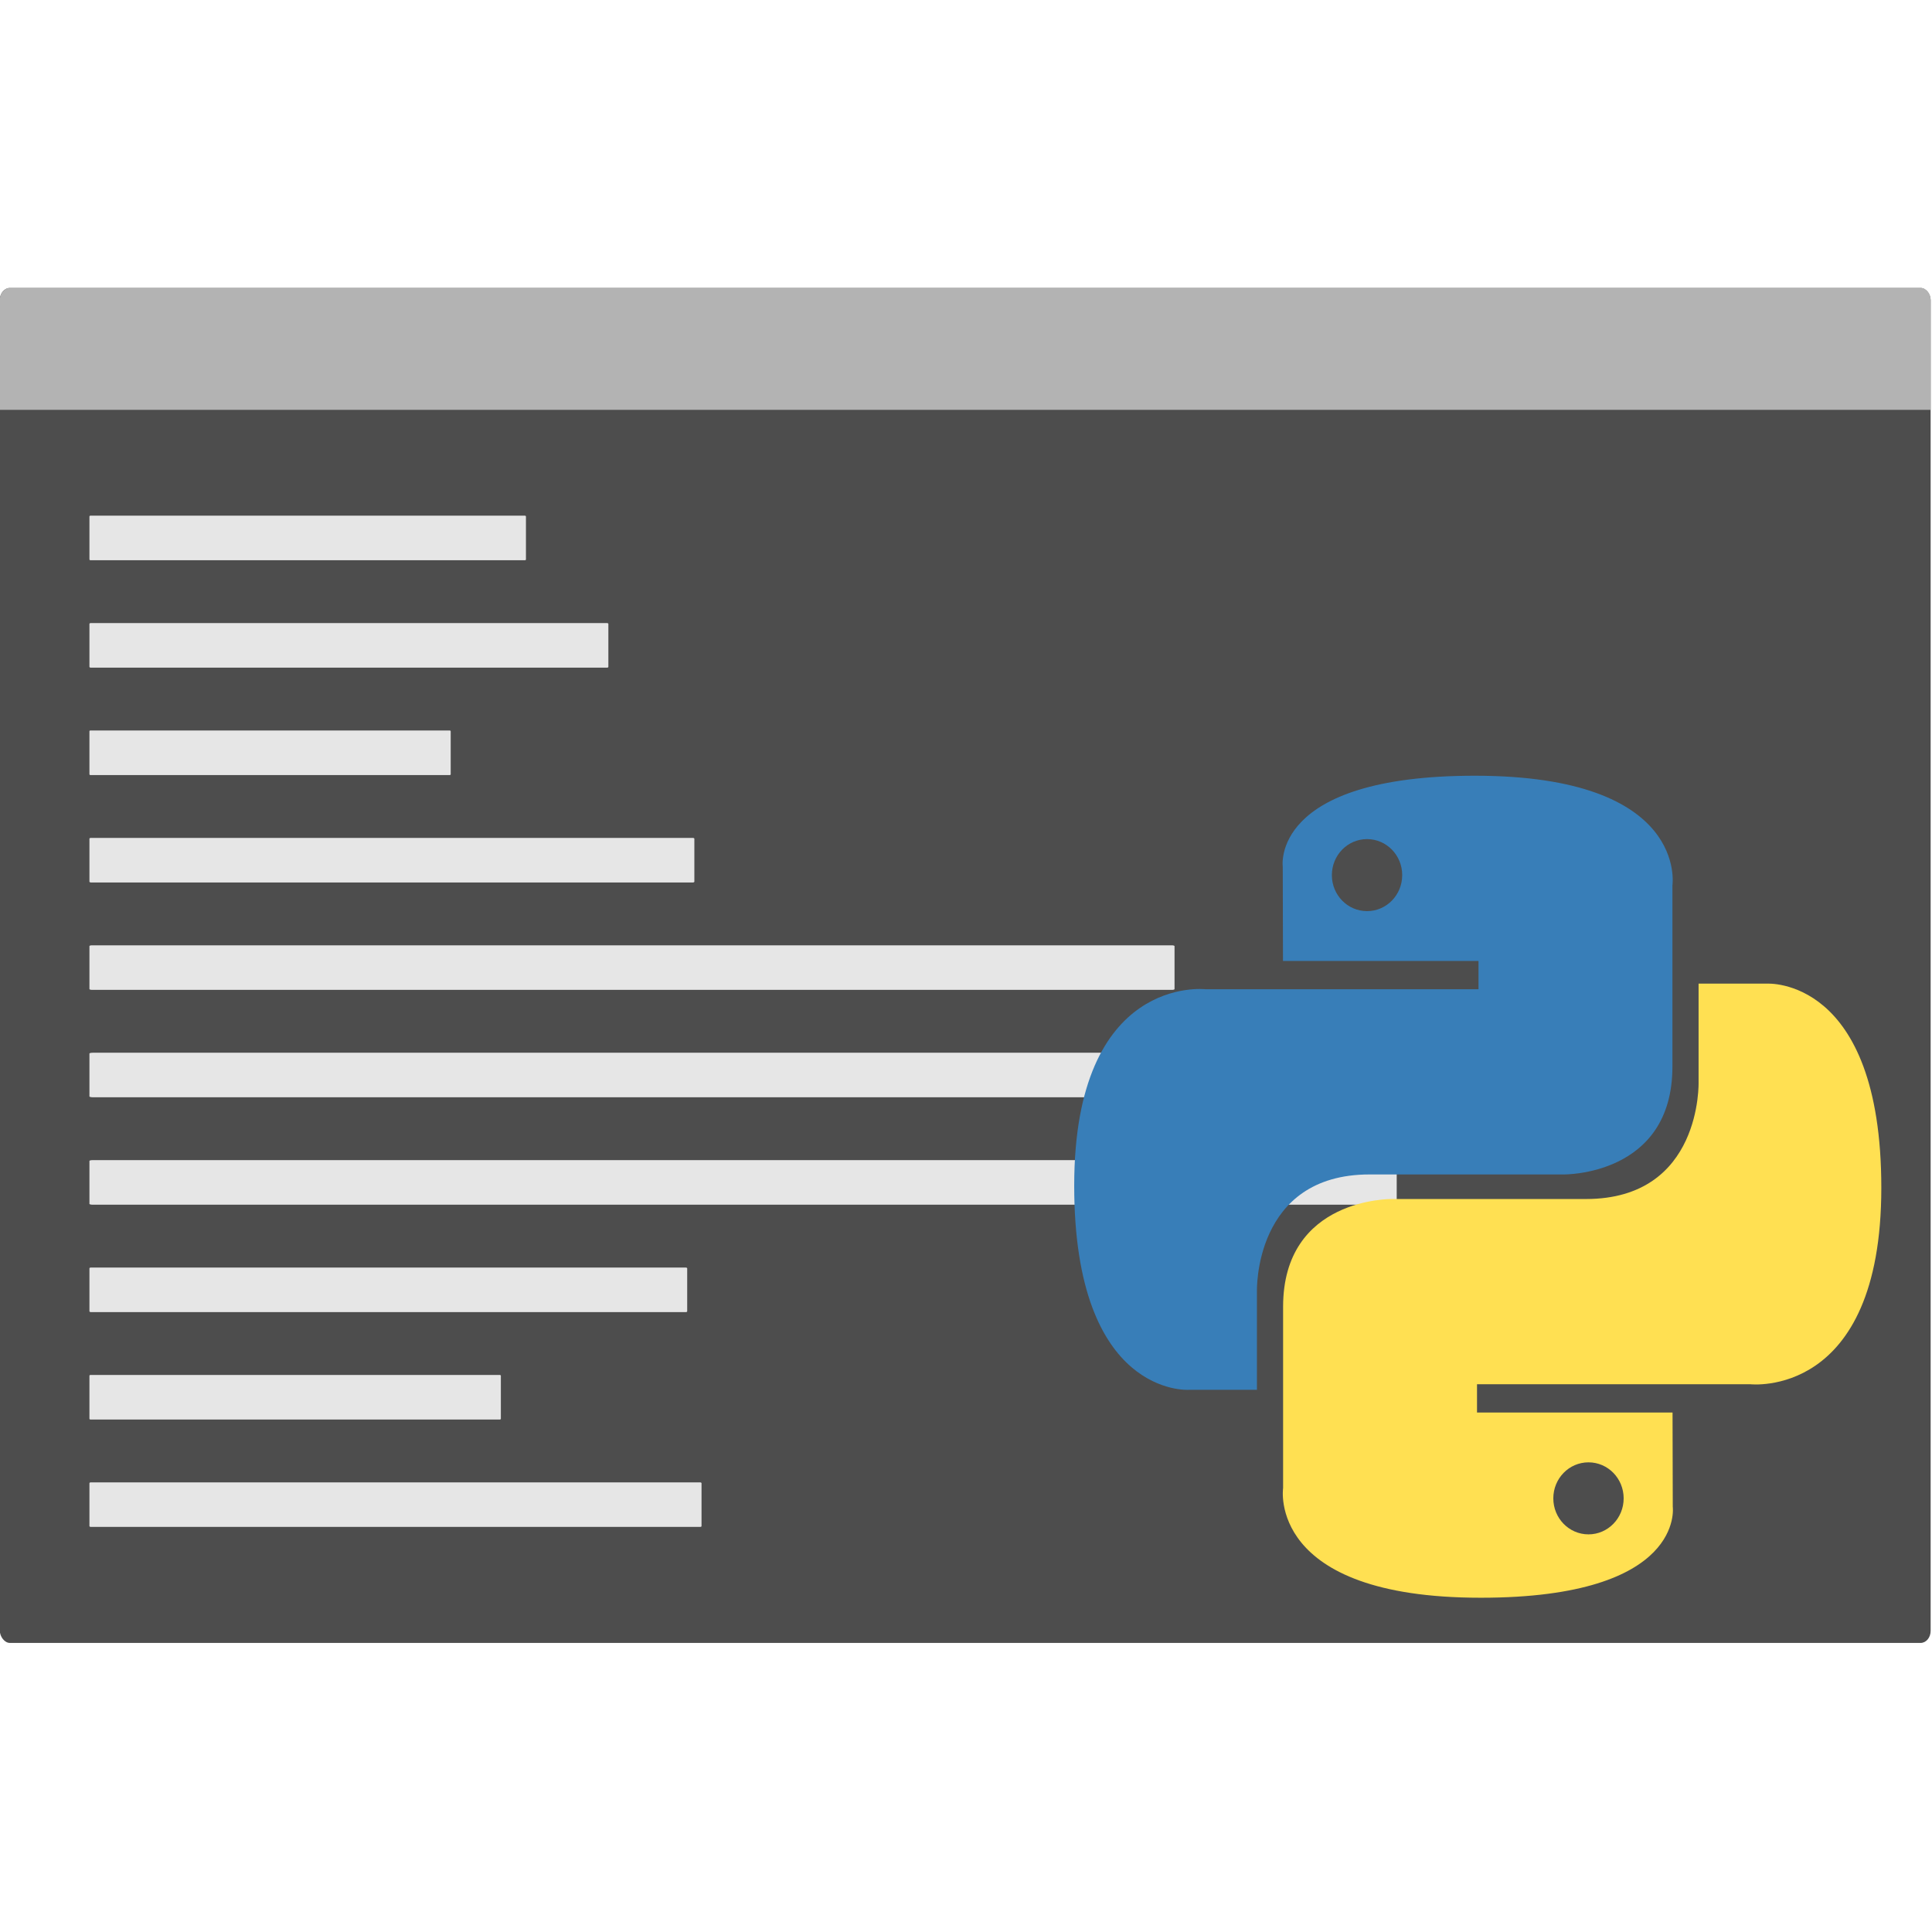 <?xml version="1.0" encoding="UTF-8" standalone="no"?>
<!-- Created with Inkscape (http://www.inkscape.org/) -->

<svg
   xmlns:dc="http://purl.org/dc/elements/1.1/"
   xmlns:cc="http://creativecommons.org/ns#"
   xmlns:rdf="http://www.w3.org/1999/02/22-rdf-syntax-ns#"
   xmlns:svg="http://www.w3.org/2000/svg"
   xmlns="http://www.w3.org/2000/svg"
   xmlns:sodipodi="http://sodipodi.sourceforge.net/DTD/sodipodi-0.dtd"
   xmlns:inkscape="http://www.inkscape.org/namespaces/inkscape"
   width="300"
   height="300"
   viewBox="0 0 300 300"
   id="svg2"
   version="1.1"
   inkscape:version="0.91 r13725"
   sodipodi:docname="pyc.svg">
  <defs
     id="defs4" />
  <sodipodi:namedview
     id="base"
     pagecolor="#ffffff"
     bordercolor="#666666"
     borderopacity="1.0"
     inkscape:pageopacity="0.0"
     inkscape:pageshadow="2"
     inkscape:zoom="1.4142136"
     inkscape:cx="198.48175"
     inkscape:cy="153.38743"
     inkscape:document-units="px"
     inkscape:current-layer="layer1"
     showgrid="false"
     inkscape:object-paths="true"
     showguides="true"
     inkscape:guide-bbox="true"
     fit-margin-top="0"
     fit-margin-left="0"
     fit-margin-right="0"
     fit-margin-bottom="0"
     inkscape:window-width="1920"
     inkscape:window-height="1018"
     inkscape:window-x="-8"
     inkscape:window-y="-8"
     inkscape:window-maximized="1"
     inkscape:showpageshadow="false"
     units="px" />
  <g
     inkscape:label="Layer 1"
     inkscape:groupmode="layer"
     id="layer1"
     transform="translate(-88.355,-118.257)">
    <g
       id="g7088"
       transform="matrix(0.779,0,0,0.934,50.56,-85.904)">
      <rect
         ry="2"
         rx="2"
         y="266.464"
         x="48.487"
         height="225.264"
         width="384.868"
         id="rect7053"
         style="opacity:1;fill:#4d4d4d;fill-opacity:1;stroke:none;stroke-width:1.5;stroke-linecap:square;stroke-linejoin:round;stroke-miterlimit:4;stroke-dasharray:none;stroke-opacity:1" />
      <path
         sodipodi:nodetypes="cscccccssc"
         inkscape:connector-curvature="0"
         id="rect7055"
         d="m 50.487,266.464 380.868,0 c 1.108,0 2,0.892 2,2 l 9.1e-4,18.264 -382.869,0 -2,9.1e-4 4.06e-4,-2.001 0,-16.264 c 0,-1.108 0.892,-2 2,-2 z"
         style="opacity:1;fill:#b3b3b3;fill-opacity:1;stroke:none;stroke-width:1.5;stroke-linecap:square;stroke-linejoin:round;stroke-miterlimit:4;stroke-dasharray:none;stroke-opacity:1" />
      <rect
         ry="0.132"
         rx="0.198"
         y="304.321"
         x="66.344"
         height="7.407"
         width="87.011"
         id="rect7057"
         style="opacity:1;fill:#e6e6e6;fill-opacity:1;stroke:none;stroke-width:1.5;stroke-linecap:square;stroke-linejoin:round;stroke-miterlimit:4;stroke-dasharray:none;stroke-opacity:1" />
      <rect
         style="opacity:1;fill:#e6e6e6;fill-opacity:1;stroke:none;stroke-width:1.5;stroke-linecap:square;stroke-linejoin:round;stroke-miterlimit:4;stroke-dasharray:none;stroke-opacity:1"
         id="rect7059"
         width="103.44"
         height="7.407"
         x="66.344"
         y="322.178"
         rx="0.236"
         ry="0.132" />
      <rect
         ry="0.132"
         rx="0.164"
         y="340.035"
         x="66.344"
         height="7.407"
         width="72.011"
         id="rect7061"
         style="opacity:1;fill:#e6e6e6;fill-opacity:1;stroke:none;stroke-width:1.5;stroke-linecap:square;stroke-linejoin:round;stroke-miterlimit:4;stroke-dasharray:none;stroke-opacity:1" />
      <rect
         style="opacity:1;fill:#e6e6e6;fill-opacity:1;stroke:none;stroke-width:1.5;stroke-linecap:square;stroke-linejoin:round;stroke-miterlimit:4;stroke-dasharray:none;stroke-opacity:1"
         id="rect7063"
         width="120.582"
         height="7.407"
         x="66.344"
         y="357.892"
         rx="0.275"
         ry="0.132" />
      <rect
         ry="0.132"
         rx="0.493"
         y="375.749"
         x="66.344"
         height="7.407"
         width="216.297"
         id="rect7065"
         style="opacity:1;fill:#e6e6e6;fill-opacity:1;stroke:none;stroke-width:1.5;stroke-linecap:square;stroke-linejoin:round;stroke-miterlimit:4;stroke-dasharray:none;stroke-opacity:1" />
      <rect
         style="opacity:1;fill:#e6e6e6;fill-opacity:1;stroke:none;stroke-width:1.5;stroke-linecap:square;stroke-linejoin:round;stroke-miterlimit:4;stroke-dasharray:none;stroke-opacity:1"
         id="rect7067"
         width="306.297"
         height="7.407"
         x="66.344"
         y="393.606"
         rx="0.698"
         ry="0.132" />
      <rect
         ry="0.132"
         rx="0.594"
         y="411.464"
         x="66.344"
         height="7.407"
         width="260.582"
         id="rect7069"
         style="opacity:1;fill:#e6e6e6;fill-opacity:1;stroke:none;stroke-width:1.5;stroke-linecap:square;stroke-linejoin:round;stroke-miterlimit:4;stroke-dasharray:none;stroke-opacity:1" />
      <rect
         style="opacity:1;fill:#e6e6e6;fill-opacity:1;stroke:none;stroke-width:1.5;stroke-linecap:square;stroke-linejoin:round;stroke-miterlimit:4;stroke-dasharray:none;stroke-opacity:1"
         id="rect7071"
         width="119.154"
         height="7.407"
         x="66.344"
         y="429.321"
         rx="0.271"
         ry="0.132" />
      <rect
         ry="0.132"
         rx="0.187"
         y="447.178"
         x="66.344"
         height="7.407"
         width="82.011"
         id="rect7073"
         style="opacity:1;fill:#e6e6e6;fill-opacity:1;stroke:none;stroke-width:1.5;stroke-linecap:square;stroke-linejoin:round;stroke-miterlimit:4;stroke-dasharray:none;stroke-opacity:1" />
      <rect
         style="opacity:1;fill:#e6e6e6;fill-opacity:1;stroke:none;stroke-width:1.5;stroke-linecap:square;stroke-linejoin:round;stroke-miterlimit:4;stroke-dasharray:none;stroke-opacity:1"
         id="rect7075"
         width="122.011"
         height="7.407"
         x="66.344"
         y="465.035"
         rx="0.278"
         ry="0.132" />
    </g>
    <g
       transform="matrix(1.135,0,0,1.162,204.153,160.313)"
       id="g7034">
      <path
         style="fill:#387eb8"
         inkscape:connector-curvature="0"
         d="M 99.75,67.469 C 71.718,67.469 73.469,79.625 73.469,79.625 L 73.5,92.219 l 26.75,0 0,3.781 -37.375,0 c 0,0 -17.938,-2.034 -17.938,26.25 -2e-6,28.284 15.656,27.281 15.656,27.281 l 9.344,0 0,-13.125 c 0,0 -0.504,-15.656 15.406,-15.656 15.91,0 26.531,0 26.531,0 0,0 14.906,0.241 14.906,-14.406 0,-14.647 0,-24.219 0,-24.219 0,-2e-6 2.263,-14.656 -27.031,-14.656 z M 85,75.938 c 2.661,-2e-6 4.812,2.151 4.812,4.812 2e-6,2.661 -2.151,4.812 -4.812,4.812 -2.661,2e-6 -4.812,-2.151 -4.812,-4.812 -2e-6,-2.661 2.151,-4.812 4.812,-4.812 z"
         id="path7036" />
      <path
         style="fill:#ffe052"
         inkscape:connector-curvature="0"
         d="m 100.546,177.315 c 28.032,0 26.281,-12.156 26.281,-12.156 l -0.031,-12.594 -26.75,0 0,-3.781 37.375,0 c 0,0 17.938,2.034 17.938,-26.25 10e-6,-28.284 -15.656,-27.281 -15.656,-27.281 l -9.344,0 0,13.125 c 0,0 0.504,15.656 -15.406,15.656 -15.91,0 -26.531,0 -26.531,0 0,0 -14.906,-0.241 -14.906,14.406 0,14.647 0,24.219 0,24.219 0,0 -2.263,14.656 27.031,14.656 z m 14.75,-8.469 c -2.661,0 -4.812,-2.151 -4.812,-4.812 0,-2.661 2.151,-4.812 4.812,-4.812 2.661,0 4.812,2.151 4.812,4.812 1e-5,2.661 -2.151,4.812 -4.812,4.812 z"
         id="path7038" />
    </g>
  </g>
</svg>

